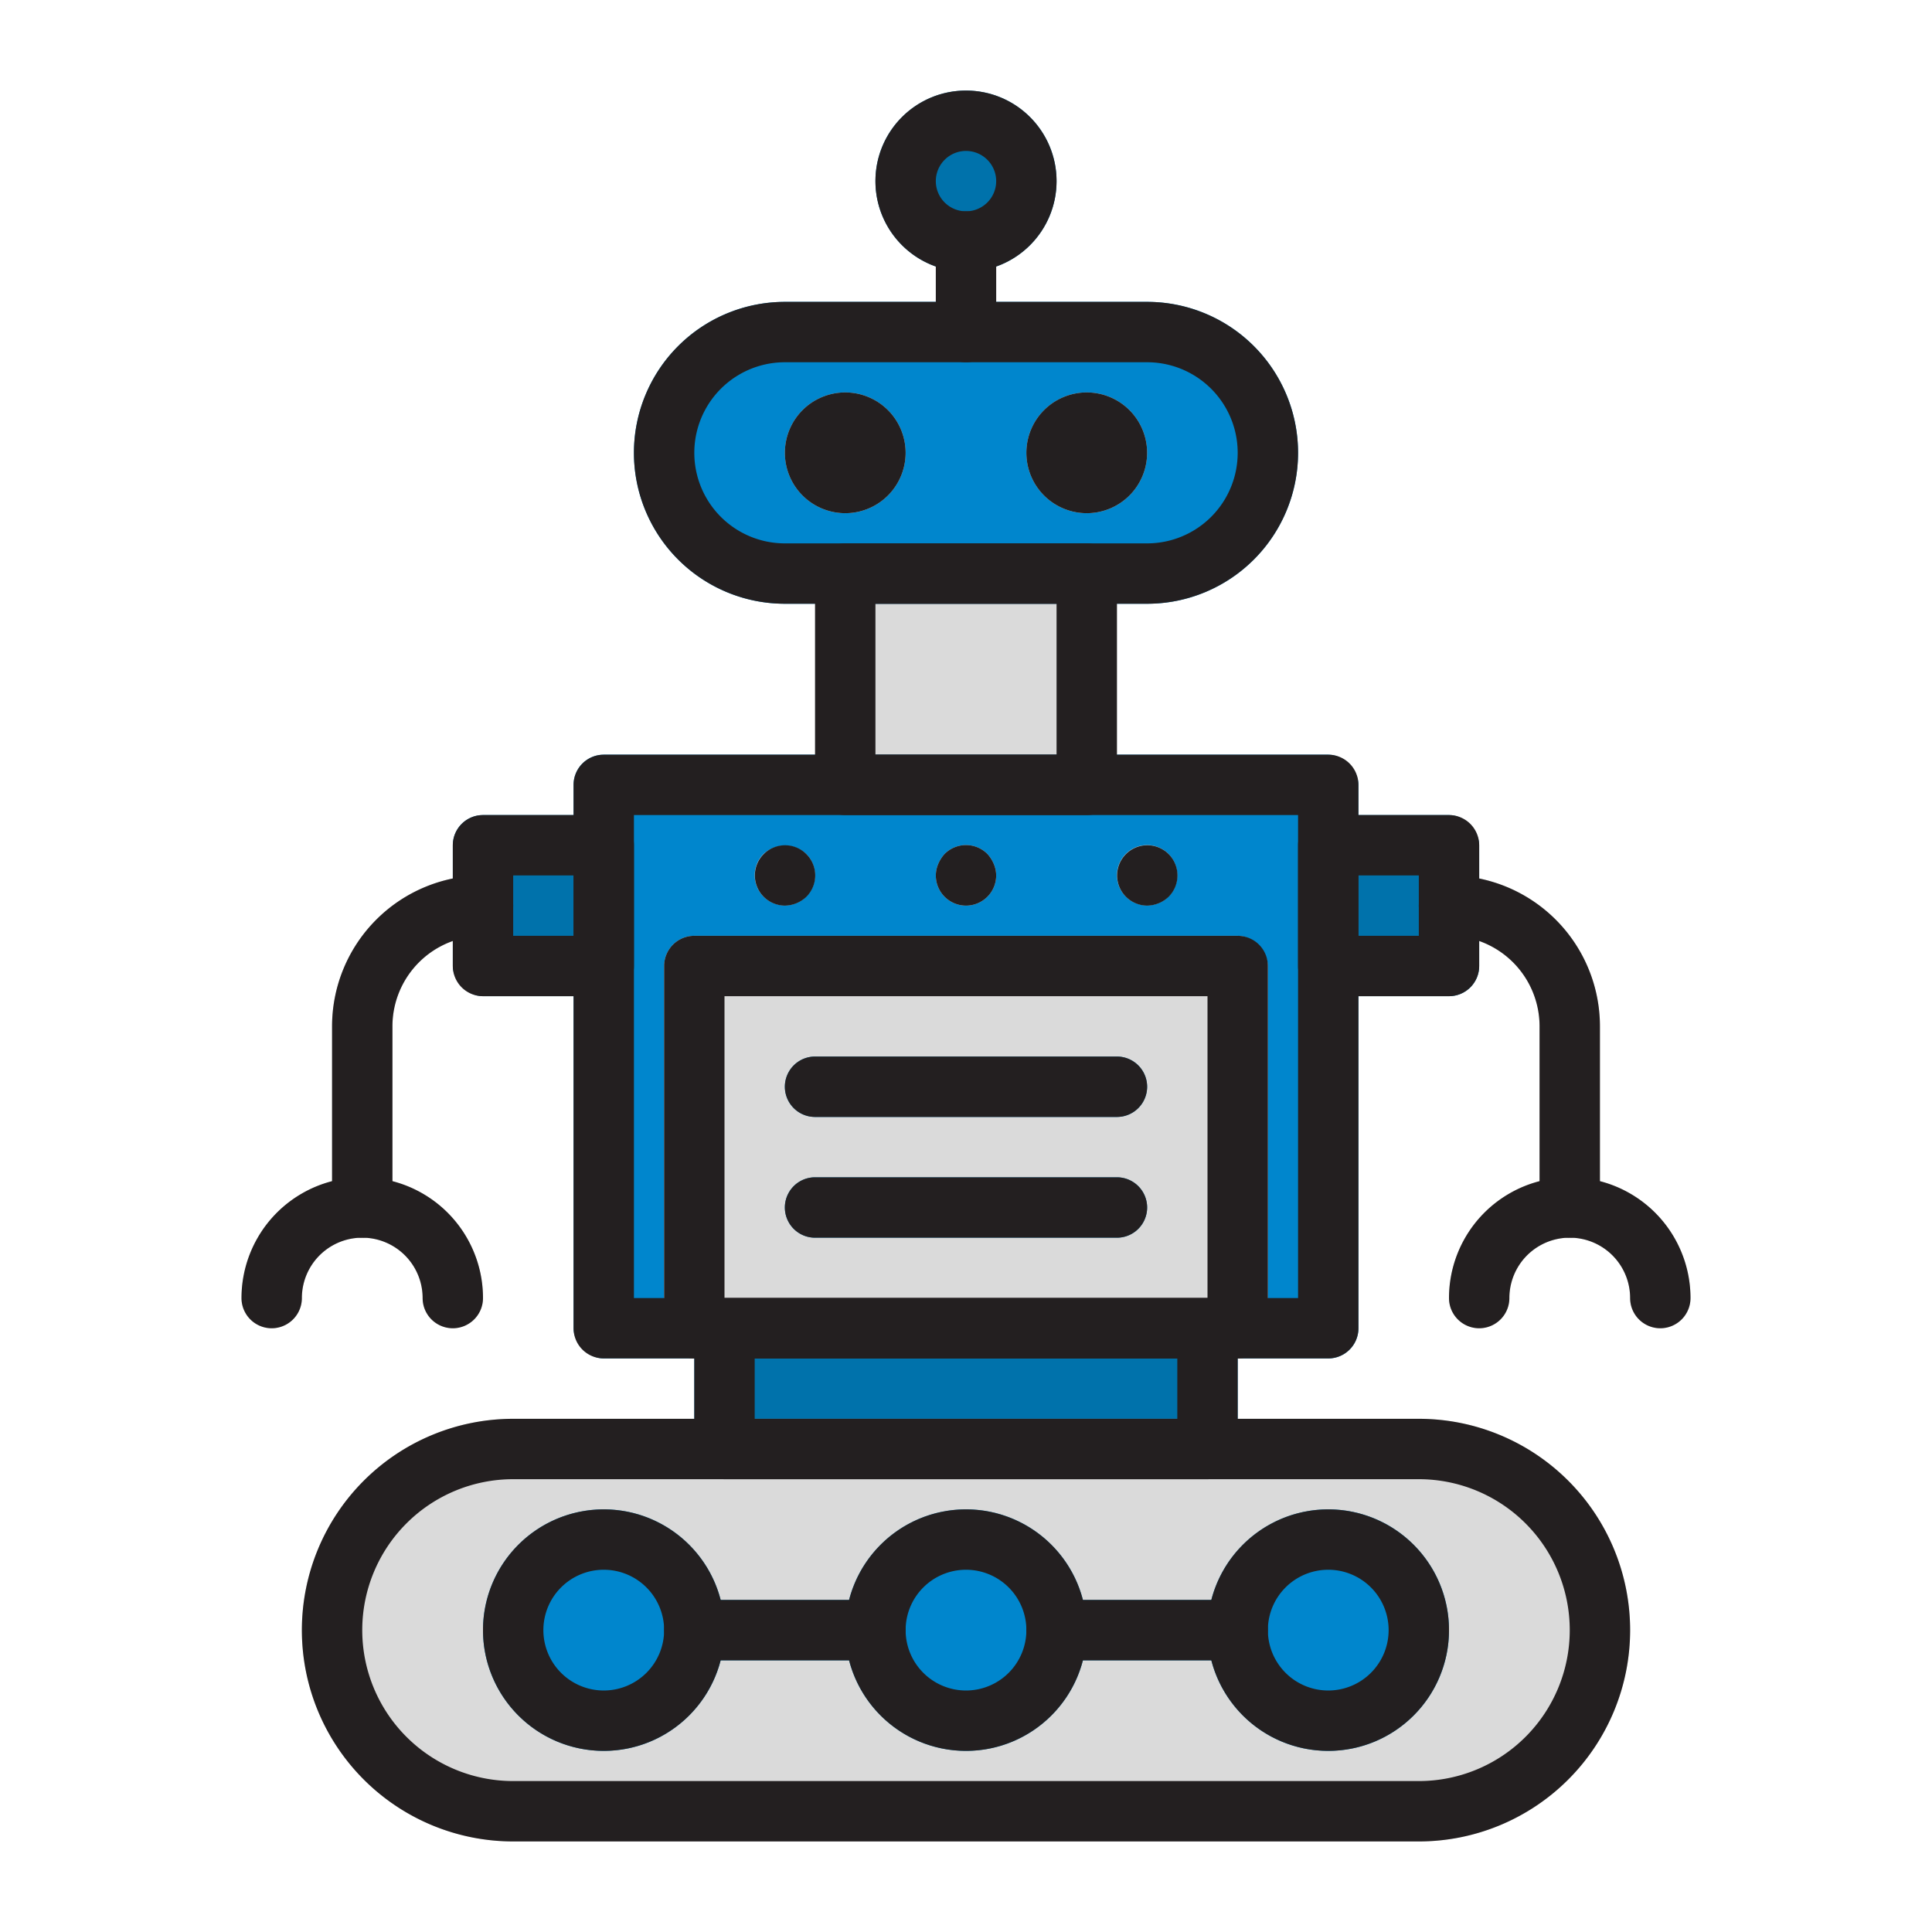 <svg xmlns="http://www.w3.org/2000/svg" viewBox="0 0 64 64" id="robot"><path fill="#dadada" d="M32,7a1,1,0,0,0-1,1v3a1,1,0,0,0,2,0V8A1,1,0,0,0,32,7Z"></path><rect width="10" height="9" x="27" y="18" fill="#dadada" rx="1"></rect><path fill="#0086cd" d="M38,10H26a5,5,0,0,0,0,10H38a5,5,0,0,0,0-10Z"></path><path fill="#dadada" d="M53 39.14V34a5 5 0 0 0-5-5 1 1 0 0 0 0 2 3 3 0 0 1 3 3v5.14A4 4 0 0 0 48 43a1 1 0 0 0 2 0 2 2 0 0 1 4 0 1 1 0 0 0 2 0A4 4 0 0 0 53 39.14zM16 29a5 5 0 0 0-5 5v5.14A4 4 0 0 0 8 43a1 1 0 0 0 2 0 2 2 0 0 1 4 0 1 1 0 0 0 2 0 4 4 0 0 0-3-3.86V34a3 3 0 0 1 3-3 1 1 0 0 0 0-2z"></path><rect width="6" height="6" x="15" y="27" fill="#0072ab" rx="1"></rect><rect width="6" height="6" x="43" y="27" fill="#0072ab" rx="1"></rect><rect width="18" height="6" x="23" y="43" fill="#0072ab" rx="1"></rect><path fill="#dadada" d="M47,47H17a7,7,0,0,0,0,14H47a7,7,0,0,0,0-14Z"></path><path fill="#0072ab" d="M29 53H23a1 1 0 0 0 0 2h6a1 1 0 0 0 0-2zM41 53H35a1 1 0 0 0 0 2h6a1 1 0 0 0 0-2z"></path><rect width="26" height="20" x="19" y="25" fill="#0086cd" rx="1"></rect><circle cx="32" cy="6" r="3" fill="#0072ab"></circle><circle cx="28" cy="15" r="2" fill="#dadada"></circle><circle cx="36" cy="15" r="2" fill="#dadada"></circle><path fill="#dadada" d="M32.71 28.29a1 1 0 0 0-1.42 0 1.15 1.15 0 0 0-.21.33A1 1 0 0 0 31 29a1 1 0 1 0 2 0 1 1 0 0 0-.08-.38A1.15 1.15 0 0 0 32.71 28.29zM25.29 28.29a1 1 0 1 0 1.42 0A1.05 1.05 0 0 0 25.29 28.29zM38.71 28.29A1 1 0 1 0 39 29 1 1 0 0 0 38.71 28.29z"></path><rect width="20" height="14" x="22" y="31" fill="#dadada" rx="1"></rect><path fill="#0072ab" d="M27 37H37a1 1 0 0 0 0-2H27a1 1 0 0 0 0 2zM37 39H27a1 1 0 0 0 0 2H37a1 1 0 0 0 0-2z"></path><circle cx="32" cy="54" r="4" fill="#0086cd"></circle><circle cx="20" cy="54" r="4" fill="#0086cd"></circle><circle cx="44" cy="54" r="4" fill="#0086cd"></circle><path fill="#231f20" d="M47,61H17a7,7,0,0,1,0-14H47a7,7,0,0,1,0,14ZM17,49a5,5,0,0,0,0,10H47a5,5,0,0,0,0-10Z"></path><path fill="#231f20" d="M32 58a4 4 0 1 1 4-4A4 4 0 0 1 32 58zm0-6a2 2 0 1 0 2 2A2 2 0 0 0 32 52zM20 58a4 4 0 1 1 4-4A4 4 0 0 1 20 58zm0-6a2 2 0 1 0 2 2A2 2 0 0 0 20 52zM15 44a1 1 0 0 1-1-1 2 2 0 0 0-4 0 1 1 0 0 1-2 0 4 4 0 0 1 8 0A1 1 0 0 1 15 44zM55 44a1 1 0 0 1-1-1 2 2 0 0 0-4 0 1 1 0 0 1-2 0 4 4 0 0 1 8 0A1 1 0 0 1 55 44zM44 58a4 4 0 1 1 4-4A4 4 0 0 1 44 58zm0-6a2 2 0 1 0 2 2A2 2 0 0 0 44 52z"></path><path fill="#231f20" d="M29 55H23a1 1 0 0 1 0-2h6a1 1 0 0 1 0 2zM41 55H35a1 1 0 0 1 0-2h6a1 1 0 0 1 0 2zM40 49H24a1 1 0 0 1-1-1V44a1 1 0 0 1 1-1H40a1 1 0 0 1 1 1v4A1 1 0 0 1 40 49zM25 47H39V45H25zM36 27H28a1 1 0 0 1-1-1V19a1 1 0 0 1 1-1h8a1 1 0 0 1 1 1v7A1 1 0 0 1 36 27zm-7-2h6V20H29z"></path><path fill="#231f20" d="M44 45H20a1 1 0 0 1-1-1V26a1 1 0 0 1 1-1H44a1 1 0 0 1 1 1V44A1 1 0 0 1 44 45zM21 43H43V27H21zM32 9a3 3 0 1 1 3-3A3 3 0 0 1 32 9zm0-4a1 1 0 1 0 1 1A1 1 0 0 0 32 5zM28 17a2 2 0 1 1 2-2A2 2 0 0 1 28 17zm0-2zM36 17a2 2 0 1 1 2-2A2 2 0 0 1 36 17zm0-2z"></path><path fill="#231f20" d="M32,12a1,1,0,0,1-1-1V8a1,1,0,0,1,2,0v3A1,1,0,0,1,32,12Z"></path><path fill="#231f20" d="M38 20H26a5 5 0 0 1 0-10H38a5 5 0 0 1 0 10zM26 12a3 3 0 0 0 0 6H38a3 3 0 0 0 0-6zM20 33H16a1 1 0 0 1-1-1V28a1 1 0 0 1 1-1h4a1 1 0 0 1 1 1v4A1 1 0 0 1 20 33zm-3-2h2V29H17zM48 33H44a1 1 0 0 1-1-1V28a1 1 0 0 1 1-1h4a1 1 0 0 1 1 1v4A1 1 0 0 1 48 33zm-3-2h2V29H45z"></path><path fill="#231f20" d="M12 41a1 1 0 0 1-1-1V34a5 5 0 0 1 5-5 1 1 0 0 1 0 2 3 3 0 0 0-3 3v6A1 1 0 0 1 12 41zM52 41a1 1 0 0 1-1-1V34a3 3 0 0 0-3-3 1 1 0 0 1 0-2 5 5 0 0 1 5 5v6A1 1 0 0 1 52 41zM32 30a1 1 0 0 1-1-1 1 1 0 0 1 .08-.38 1.15 1.15 0 0 1 .21-.33 1 1 0 0 1 1.42 0 1.15 1.15 0 0 1 .21.33A1 1 0 0 1 33 29a1 1 0 0 1-1 1zM26 30a1 1 0 1 1 .71-.29A1.05 1.05 0 0 1 26 30zM38 30a1 1 0 1 1 .71-.29A1.05 1.05 0 0 1 38 30zM41 45H23a1 1 0 0 1-1-1V32a1 1 0 0 1 1-1H41a1 1 0 0 1 1 1V44A1 1 0 0 1 41 45zM24 43H40V33H24z"></path><path fill="#231f20" d="M37 37H27a1 1 0 0 1 0-2H37a1 1 0 0 1 0 2zM37 41H27a1 1 0 0 1 0-2H37a1 1 0 0 1 0 2z"></path></svg>